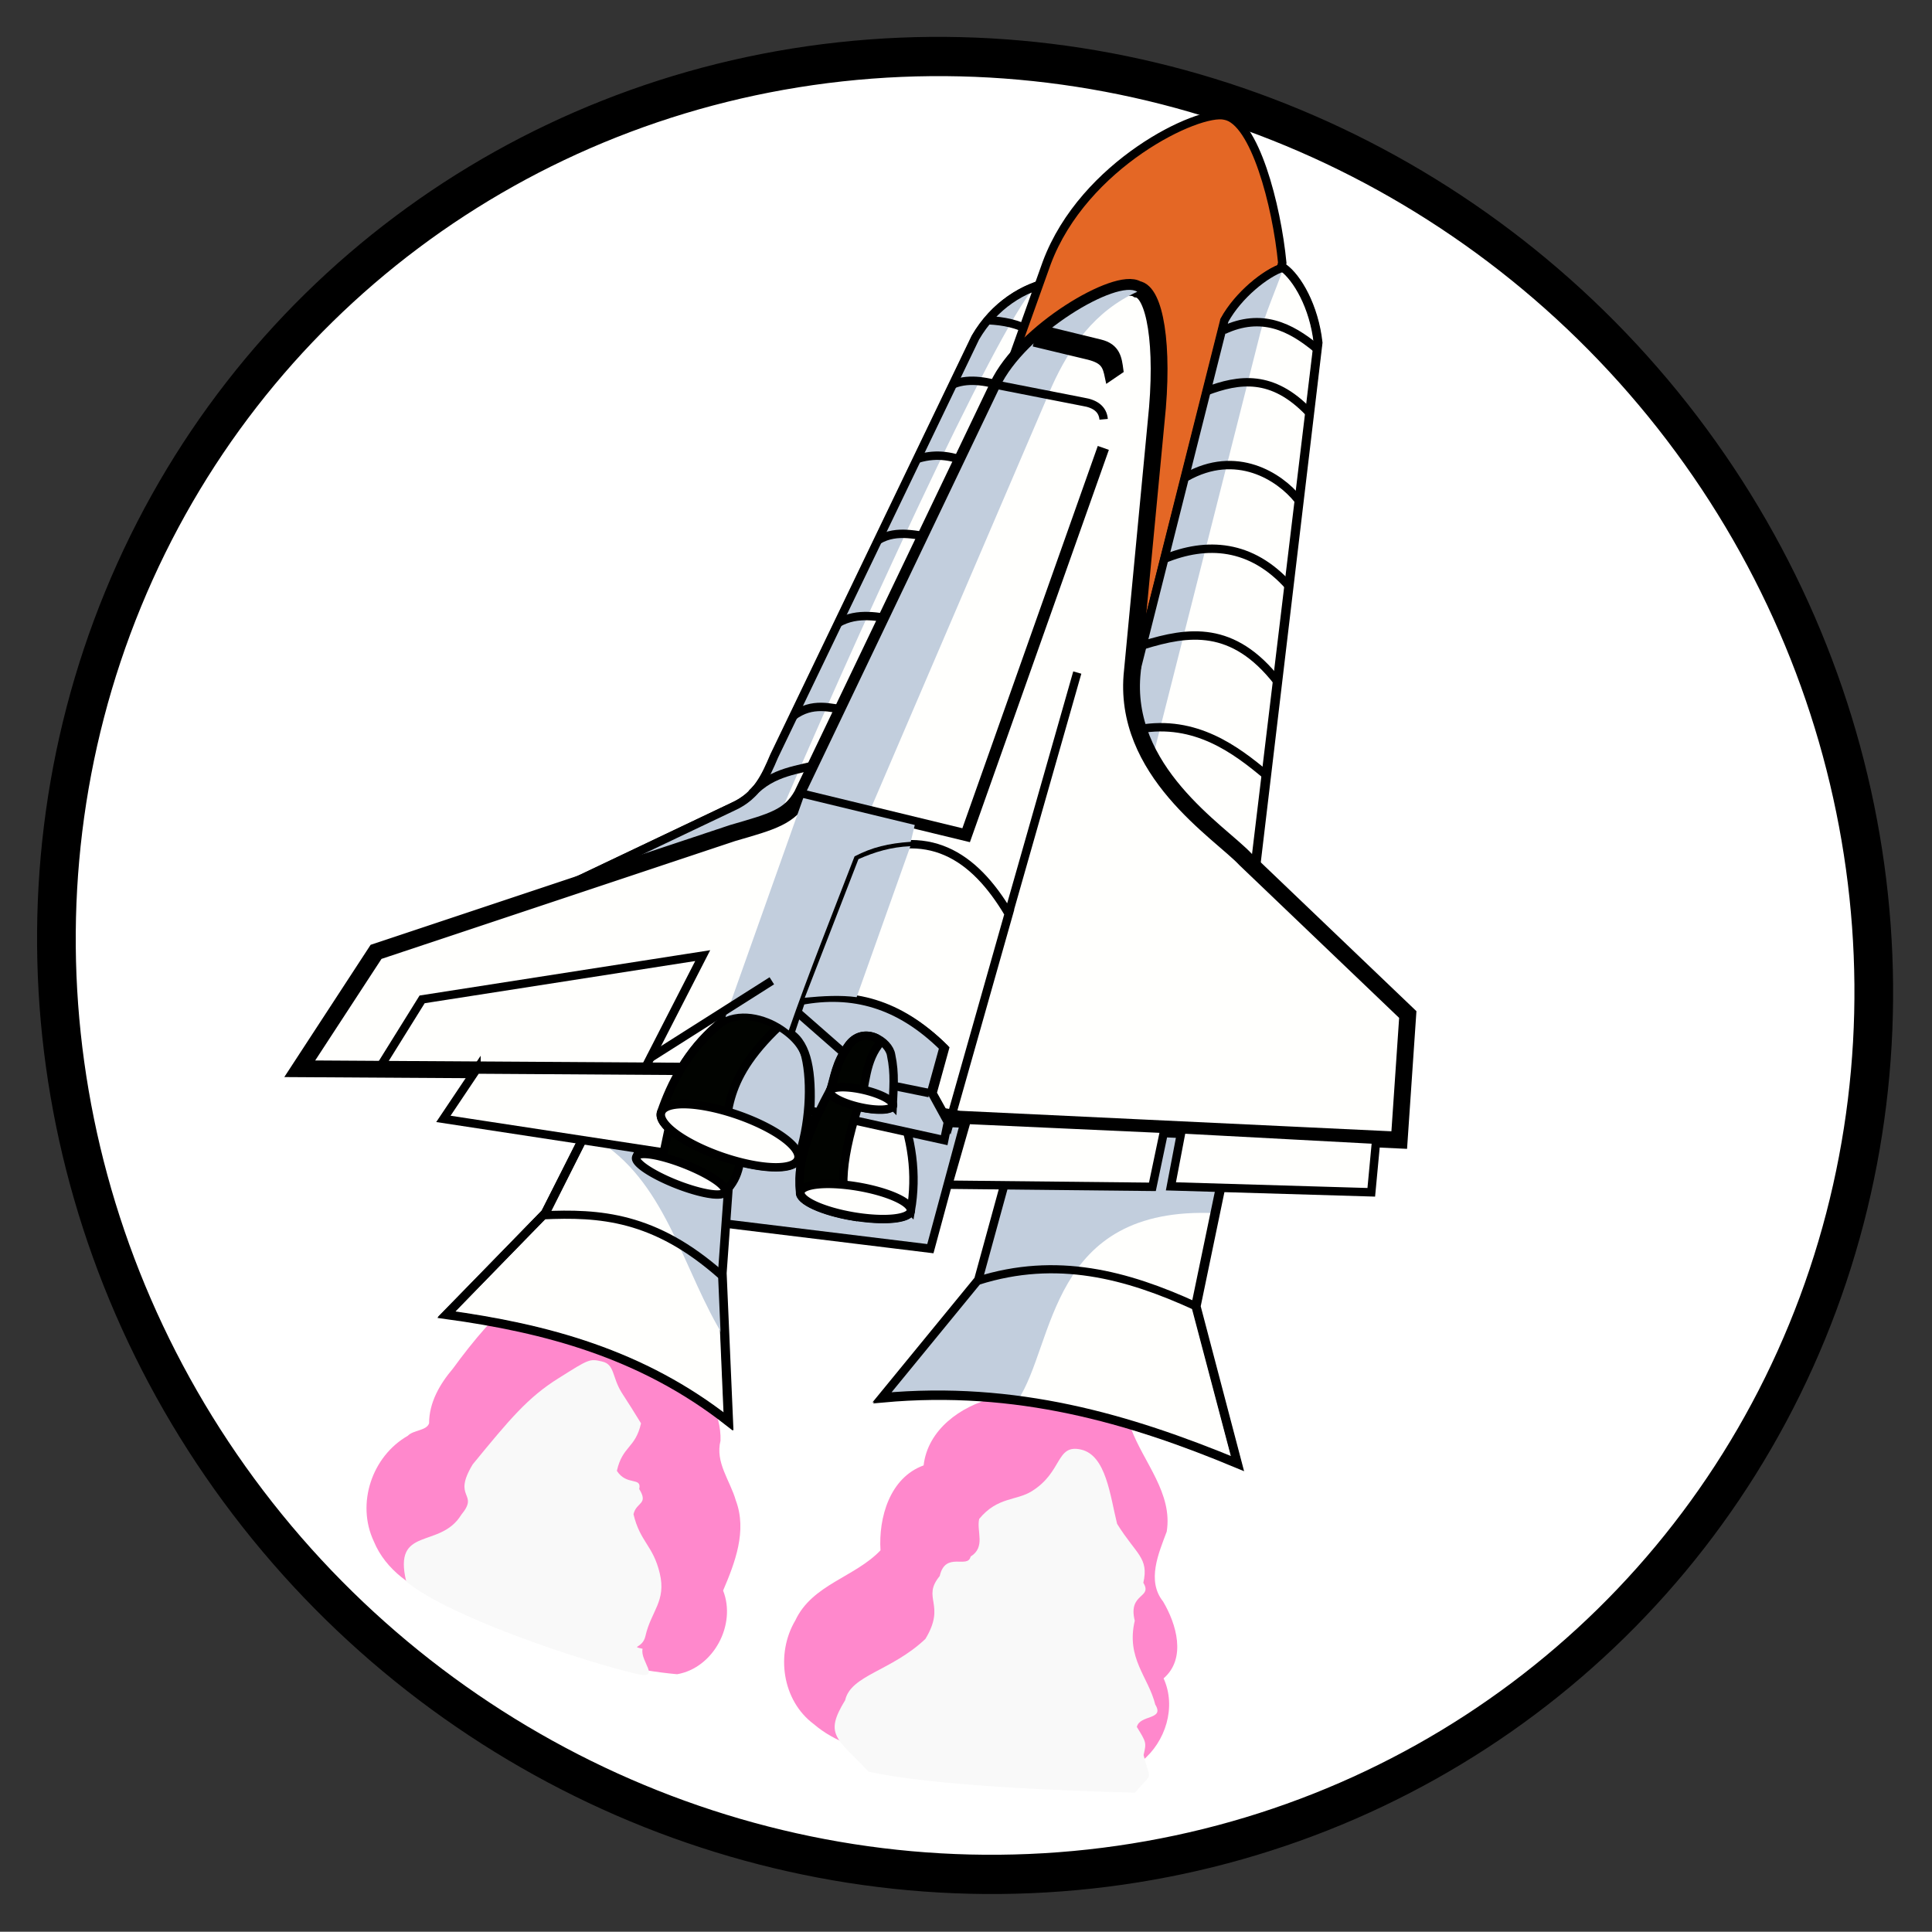 <?xml version="1.0" encoding="UTF-8" standalone="no"?>
<svg
   xmlns:dc="http://purl.org/dc/elements/1.1/"
   xmlns:cc="http://creativecommons.org/ns#"
   xmlns:rdf="http://www.w3.org/1999/02/22-rdf-syntax-ns#"
   xmlns:svg="http://www.w3.org/2000/svg"
   xmlns="http://www.w3.org/2000/svg"
   height="100%"
   width="100%"
   version="1.0"
   viewBox="0 0 700 699.9"
   id="svg2">
  <rect x="0" y="0" width="700" height="699.9" fill="#333333" stroke="none"/>
  <defs
     id="defs10126" />
  <ellipse
     transform="matrix(-0.917,-0.399,0.38,-0.925,0,0)"
     id="path3223"
     style="fill:#ffffff;fill-opacity:1;fill-rule:evenodd;stroke:#000000;stroke-width:14.117;stroke-miterlimit:4;stroke-dasharray:none;stroke-opacity:1"
     cx="-456.44"
     cy="-181.275"
     rx="332.676"
     ry="325.829" />
  <path
     id="path4262"
     d="m 383.012,489.159 c -10.728,0.188 -15.621,11.669 -23.15,17.41 -11.763,2.917 -23.715,11.387 -25.22,24.373 -12.234,4.423 -16.374,18.915 -15.621,30.772 -9.316,9.787 -24.75,12.328 -30.867,25.408 -7.152,12.045 -4.799,28.984 6.681,37.548 15.339,13.081 36.701,11.01 55.522,12.798 20.985,1.412 42.536,3.952 63.333,0.659 8.658,-7.058 12.61,-19.668 7.905,-30.02 8.375,-7.246 4.611,-19.762 -0.188,-27.855 -6.023,-7.528 -1.6,-17.504 1.317,-25.314 2.259,-13.833 -8.375,-25.126 -12.892,-37.266 -2.541,-11.01 -6.776,-24.091 -19.009,-27.479 -2.447,-0.847 -5.176,-1.129 -7.811,-1.035 z"
     style="fill:#ff88cc;fill-opacity:1;fill-rule:evenodd;stroke:none" />
  <path
     d="m 388.494,178.738 0.102,-29.629 -29.425,-17.048 32.823,2.164 16.153,-26.964 -0.102,29.629 29.425,17.048 -32.823,-2.164 -16.153,26.964 z"
     id="path36472-0"
     style="fill:#ffff00;fill-opacity:1;stroke:none" />
  <path
     id="path4264"
     d="m 223.221,451.423 c -25.503,4.329 -44.512,24.373 -59.098,44.418 -4.799,5.646 -8.658,12.328 -8.658,19.856 -0.941,2.729 -5.646,2.353 -7.717,4.517 -12.987,7.434 -18.727,24.562 -12.328,38.207 4.329,10.54 14.304,17.221 24.75,21.174 26.914,12.704 55.24,24.279 85.165,27.008 13.175,-2.259 21.55,-17.974 16.657,-30.302 4.329,-10.163 8.752,-21.644 4.611,-32.655 -2.07,-7.246 -7.528,-13.739 -5.552,-21.644 0.188,-4.988 -1.317,-10.069 -3.482,-14.398 5.176,-11.104 1.223,-24.185 -5.929,-33.407 -4.799,-11.575 -14.68,-23.526 -28.42,-22.774 z"
     style="fill:#ff88cc;fill-opacity:1;fill-rule:evenodd;stroke:none" />
  <path
     d="m 314.691,641.892 c 22.774,5.176 72.743,7.058 96.552,7.623 6.681,-7.999 5.646,-3.482 3.105,-13.645 1.035,-4.517 1.035,-4.517 -2.447,-10.163 1.035,-4.517 10.163,-2.447 6.681,-8.093 -2.541,-10.163 -10.634,-16.751 -7.434,-30.396 -2.541,-10.163 6.587,-8.093 3.105,-13.739 2.07,-9.128 -2.541,-10.163 -9.505,-21.362 -2.541,-10.163 -3.952,-24.844 -13.081,-26.914 -9.128,-2.07 -6.587,8.093 -17.786,15.057 -5.646,3.576 -12.422,1.976 -19.103,10.069 -1.035,4.517 2.447,10.163 -3.105,13.645 -1.035,4.611 -9.128,-2.07 -11.199,7.058 -6.681,8.093 2.447,10.163 -5.176,22.773 -12.328,11.669 -27.008,13.081 -29.079,22.209 -7.717,12.61 -3.105,13.645 8.469,25.879 z"
     id="path38432-9"
     style="fill:#f9f9f9;fill-rule:evenodd;stroke:none" />
  <path
     d="m 147.184,573.007 c 16.186,13.269 65.309,29.267 83.566,33.502 9.034,2.07 1.035,-4.611 2.07,-9.128 -4.611,-1.035 0,0 1.035,-4.611 2.07,-9.128 7.623,-12.61 5.176,-22.773 -2.447,-10.163 -7.058,-11.199 -9.505,-21.362 1.035,-4.517 5.552,-3.482 2.07,-9.128 1.035,-4.517 -4.517,-1.035 -8.093,-6.587 2.07,-9.128 6.681,-8.093 8.752,-17.221 -3.482,-5.646 -3.482,-5.646 -7.058,-11.199 -3.482,-5.646 -2.447,-10.163 -7.058,-11.199 -4.517,-1.035 -4.517,-1.035 -15.716,6.023 -11.199,6.964 -17.88,15.057 -31.149,31.243 -7.623,12.61 2.541,10.163 -4.141,18.256 -7.717,12.61 -24.844,3.858 -19.95,24.185 z"
     id="path38430-8"
     style="fill:#f9f9f9;fill-rule:evenodd;stroke:none" />
  <path
     style="fill:#c2cedd;fill-rule:evenodd;stroke:#000000;stroke-width:3.043px"
     id="path32476-8"
     d="m 253.018,442.136 84.071,10.279 17.921,-66.283 -98.972,-20.036 -3.02,76.04 z" />
  <path
     style="fill:#fffffd;fill-rule:evenodd;stroke:#000000;stroke-width:3.043px"
     id="path18739-5"
     d="m 201.713,322.615 64.243,-30.52 c 8.571,-3.934 11.619,-10.833 14.801,-18.323 l 72.9,-151.621 c 6.837,-11.615 17.333,-18.21 27.958,-20.279 l -64.468,146.26 -25.554,52.527 -89.879,21.955 z" />
  <path
     style="fill:#c2cedd;fill-rule:evenodd"
     id="path19710-1"
     d="m 201.442,322.785 64.169,-30.536 c 8.645,-3.917 11.692,-10.817 14.875,-18.306 l 72.9,-151.621 c 5.455,-9.295 13.284,-15.414 21.653,-18.463 -14.45,15.767 -66.922,131.207 -95.511,198.387 l -78.086,20.539 z" />
  <path
     style="fill:none;stroke:#000000;stroke-width:3.043px"
     id="path19712-4"
     d="m 358.077,116.03 c 5.596,0.27 10.786,1.3 15.369,3.973" />
  <path
     style="fill:none;stroke:#000000;stroke-width:3.043px"
     id="path19714-1"
     d="m 345.428,139.184 c 6.145,-2.472 12.945,-0.688 19.009,0.929" />
  <path
     style="fill:none;stroke:#000000;stroke-width:3.043px"
     id="path19716-4"
     d="m 332.602,166.173 c 7.488,-2.243 12.838,-0.557 18.54,1.287" />
  <path
     style="fill:none;stroke:#000000;stroke-width:3.043px"
     id="path19718-6"
     d="m 318.286,195.612 c 6.883,-4.009 14.121,-1.427 20.806,-0.831" />
  <path
     style="fill:none;stroke:#000000;stroke-width:3.043px"
     id="path19720-1"
     d="m 303.581,225.737 c 7.319,-4.22 15.043,-2.069 21.218,-1.279" />
  <path
     style="fill:none;stroke:#000000;stroke-width:3.043px"
     id="path19722-3"
     d="m 287.265,259.525 c 7.112,-5.352 13.704,-2.994 19.863,-2.131" />
  <path
     style="fill:none;stroke:#000000;stroke-width:3.043px"
     id="path19724-3"
     d="m 272.334,287.583 c 7.711,-8.315 17.055,-8.507 25.618,-11.048" />
  <path
     style="fill:none;stroke:#000000;stroke-width:3.043px"
     id="path21664-3"
     d="m 201.442,322.785 64.169,-30.536 c 8.645,-3.917 11.692,-10.817 14.875,-18.306 l 72.9,-151.621 c 6.763,-11.632 17.333,-18.21 27.958,-20.279 l -64.468,146.26 -25.554,52.527 -89.879,21.955 z" />
  <path
     style="fill:#e46725;fill-rule:evenodd;stroke:#000000;stroke-width:3.043px"
     id="path12905-5"
     d="m 365.931,132.549 13.312,-37.264 c 13.394,-35.927 55.111,-55.701 64.58,-53.384 10.726,1.906 18.738,32.334 20.764,53.335 L 423.309,255.007 347.191,235.693 365.931,132.549 Z" />
  <path
     d="m 443.794,116.075 c 5.057,-9.192 14.999,-17.097 21.196,-19.132 5.101,3.579 11.203,14.111 12.652,27.203 l -22.682,190.895 c -17.347,-18.791 -42.477,-30.218 -45.012,-65.286 L 443.794,116.075 Z"
     id="path14845-0"
     style="fill:#fffffd;fill-rule:evenodd;stroke:#000000;stroke-width:3.044px" />
  <path
     d="m 417.328,275.755 c -4.102,-7.144 -6.85,-15.359 -7.593,-25.876 l 33.846,-133.681 c 5.057,-9.192 14.999,-17.097 21.196,-19.132 l 0.064,0.532 c -2.675,7.667 -6.416,15.953 -8.238,23.124 l -39.275,155.032 z"
     id="path15816-4"
     style="fill:#c2cedd;fill-rule:evenodd" />
  <path
     d="m 443.36,119.597 c 13.659,-6.367 24.133,-1.216 33.62,6.64"
     id="path15818-3"
     style="fill:none;stroke:#000000;stroke-width:3.044px" />
  <path
     d="m 437.004,141.771 c 11.942,-4.517 23.988,-6.25 37.274,7.647"
     id="path15820-2"
     style="fill:none;stroke:#000000;stroke-width:3.044px" />
  <path
     d="m 429.719,172.873 c 18.259,-10.317 33.886,-0.197 40.512,8.041"
     id="path15822-9"
     style="fill:none;stroke:#000000;stroke-width:3.044px" />
  <path
     d="m 421.641,202.587 c 15.528,-6.457 31.77,-5.509 45.46,9.86"
     id="path15824-3"
     style="fill:none;stroke:#000000;stroke-width:3.044px" />
  <path
     d="m 414.356,233.689 c 16.108,-4.945 32.395,-7.435 48.552,13.326"
     id="path15826-3"
     style="fill:none;stroke:#000000;stroke-width:3.044px" />
  <path
     d="m 412.755,264.192 c 20.427,-3.614 35.09,7.493 46.11,16.734"
     id="path15828-5"
     style="fill:none;stroke:#000000;stroke-width:3.044px" />
  <path
     d="m 443.619,116.035 c 5.057,-9.192 14.999,-17.097 21.196,-19.132 5.063,3.743 11.203,14.111 12.652,27.203 l -22.883,190.16 c -17.523,-18.831 -41.774,-30.058 -44.485,-65.166 l 33.52,-133.065 z"
     id="path18737-5"
     style="fill:none;stroke:#000000;stroke-width:3.044px" />
  <path
     d="m 211.21,412.53 -13.754,27.038 -35.779,36.841 c 35.864,4.911 70.756,14.083 102.13,38.662 l -2.324,-53.817 2.892,-40.21 -53.164,-8.515 z"
     id="path25623-2"
     style="fill:#fffffd;fill-rule:evenodd;stroke:#000000;stroke-width:3.044px" />
  <g
     transform="matrix(1.758,0.401,-0.374,1.639,-43.052,-372.158)"
     id="g31453-9">
    <path
       d="m 270.9,456.5 -3.4,-13.3 -3.5,-23.7 -25.9,1.9 c 14.9,6 21.9,23.3 32.8,35.1 z"
       id="path27567-9"
       style="fill:#c2cedd;fill-rule:evenodd" />
    <path
       d="m 229.8,439.5 c 11.1,-3.3 22,-5.2 37.7,4"
       id="path26594-1"
       style="fill:none;stroke:#000000;stroke-width:1.748px" />
    <path
       d="m 234.3,421.3 -4,17.5 -14.9,26.1 c 20.1,-1.9 40.1,-1.2 60.1,9 l -7.9,-30.9 -3.4,-23.7 -29.9,2 z"
       id="path29513-6"
       style="fill:none;stroke:#000000;stroke-width:1.748px" />
  </g>
  <g
     transform="matrix(1.758,0.401,-0.374,1.639,-44.198,-373.331)"
     id="g32462-0">
    <path
       d="m 319.9,410.6 -0.9,22.3 -13.6,29.3 c 25.7,-9 49.3,-7.5 72.5,-3.2 l -15.2,-31.2 -0.7,-38.5 -42.3,8.1 0.2,13.2 z"
       id="path27569-5"
       style="fill:#fffffd;fill-rule:evenodd;stroke:#000000;stroke-width:1.748px" />
    <path
       d="m 320,410.5 -1,22.3 -13.5,29.3 c 9,-3.2 17.8,-5.1 26.4,-5.9 4.9,-13.6 -2.7,-42.5 30.5,-48.9 l -0.3,-18.1 -42.3,8.1 0.2,13.2 z"
       id="path28542-9"
       style="fill:#c2cedd;fill-rule:evenodd" />
    <path
       d="m 318.8,432.9 c 14.3,-9 28.9,-8.4 43.7,-5.1"
       id="path28540-7"
       style="fill:none;stroke:#000000;stroke-width:1.748px" />
  </g>
  <path
     d="m 364.381,427.494 -9.926,36.19 -34.867,42.568 c 48.539,-4.44 89.422,7.652 128.628,23.845 l -15.08,-57.074 13.213,-63.549 -77.417,-3.532 -4.55,21.552 z"
     id="path32467-6"
     style="fill:none;stroke:#000000;stroke-width:3.044px" />
  <path
     style="fill:#010300;stroke:#000000;stroke-width:3.043"
     id="path24651-5"
     d="m 262.667,431.783 c -0.822,1.905 -8.585,0.598 -17.473,-2.904 -8.815,-3.485 -15.338,-7.842 -14.516,-9.747 l 1.131,-2.919 0.322,-0.392 c 5.907,-16.71 23.158,-5.022 36.562,-2.969 -0.308,6.44 -0.2,13.44 -6.027,18.93 z" />
  <path
     style="fill:#fffffd;stroke:#000000;stroke-width:3.043"
     id="path22711-0"
     d="m 262.576,431.75 a 17.2,3.742 21.434 1 1 -31.973,-12.592 17.2,3.742 21.434 1 1 31.973,12.592 z" />
  <path
     style="fill:#fffffd;fill-rule:evenodd;stroke:#000000;stroke-width:6.087"
     id="path2161-3"
     d="m 347.49,405.496 159.48,7.575 3.098,-45.486 -58.784,-56.202 c -9.278,-9.946 -45.016,-31.978 -40.995,-68.262 l 8.594,-90.269 c 3.031,-28.217 -0.621,-47.187 -6.779,-48.05 -7.079,-4.639 -41.313,15.293 -50.549,35.041 l -70.954,148.19 c -4.455,7.973 -10.636,9.585 -25.159,13.788 l -129.186,43.053 -27.651,42.361 137.145,0.848 101.741,17.413 z" />
  <path
     style="fill:#fffffd;stroke:#000000;stroke-width:3.043"
     id="path7050-1"
     d="m 329.989,438.703 c -0.509,2.907 -9.857,3.795 -20.894,1.896 -11.054,-1.826 -19.604,-5.793 -19.095,-8.699 -1.464,-13.278 4.047,-25.195 10.153,-36.667 l 24.998,4.234 c 5.326,12.997 7.152,26.047 4.839,39.237 z" />
  <path
     style="fill:none;stroke:#000000;stroke-width:3.043px"
     id="path4123-1"
     d="m 365.376,331.222 24.945,-87.544 m -24.838,87.413 c -12.646,-21.333 -29.402,-32.133 -55.098,-20.406 l -20.226,52.271 c 18.461,-3.459 36.039,1.019 52.167,16.947 l -4.47,16.186 6.092,11.001 21.535,-75.999 z" />
  <path
     style="fill:none;stroke:#000000;stroke-width:3.043px"
     id="path5103-6"
     d="m 137.273,387.269 15.668,-25.177 101.663,-15.854 -21.237,41.422" />
  <path
     style="fill:#c2cedd;stroke:#000000;stroke-width:3.043"
     id="path7045-7"
     d="m 289.076,419.985 c -1.491,4.155 -13.873,3.731 -27.516,-1.011 -13.66,-4.668 -23.486,-11.872 -21.995,-16.027 3.543,-10.429 9.463,-22.099 20.343,-31.396 9.634,-9.271 29.669,1.425 31.94,11.167 2.345,9.758 1.51,25.301 -2.772,37.267 z" />
  <path
     style="fill:#fffffd;fill-rule:evenodd;stroke:#000000;stroke-width:3.043px"
     id="path12901-6"
     d="m 172.637,387.514 -11.987,17.88 79.839,12.181 6.211,-29.584 -74.063,-0.476 z" />
  <path
     style="fill:#010300;stroke:#000000;stroke-width:3.043"
     id="path9004-3"
     d="m 261.527,419.122 c -13.66,-4.668 -23.486,-11.872 -21.979,-16.101 3.527,-10.356 9.446,-22.025 20.343,-31.396 5.662,-5.45 14.948,-4.028 22.071,0.078 l 0.278,0.141 c -21.575,20.496 -17.95,32.795 -20.713,47.277 z" />
  <path
     style="fill:#fffffd;stroke:#000000;stroke-width:3.044"
     id="path6074-2"
     d="m 289.152,420.035 a 26.208,8.025 18.925 1 1 -49.553,-17.081 26.208,8.025 18.925 1 1 49.553,17.081 z" />
  <path
     style="fill:#c2cedd;fill-rule:evenodd;stroke:#000000;stroke-width:3.043px"
     id="path7058-8"
     d="m 290.243,362.588 c 18.534,-3.442 35.45,0.885 51.635,16.903 l -4.453,16.112 6.018,10.984 -1.333,6.516 -48.556,-10.697 c 0.676,-13.486 -0.895,-23.921 -7.248,-28.006 l 3.937,-11.812 z" />
  <path
     style="fill:#010300;stroke:#000000;stroke-width:3.043"
     id="path9006-9"
     d="m 309.061,440.746 c -11.054,-1.826 -19.604,-5.793 -19.169,-8.716 -1.391,-13.261 4.985,-25.911 11.092,-37.383 l 11.073,2.76 c -7.154,21.153 -8.806,36.199 -2.996,43.339 z" />
  <path
     style="fill:#fffffd;stroke:#000000;stroke-width:3.044"
     id="path7048-6"
     d="m 330.002,438.722 a 20.272,5.433 9.687 1 1 -39.97,-6.796 20.272,5.433 9.687 1 1 39.97,6.796 z" />
  <path
     style="fill:#c2cedd;stroke:#000000;stroke-width:3.043"
     id="path7055-0"
     d="m 323.431,400.546 c -0.387,1.694 -5.789,1.934 -12.051,0.504 -6.262,-1.429 -11.025,-3.989 -10.638,-5.684 1.743,-5.26 1.976,-10.012 6.537,-16.411 5.413,-7.755 14.869,-1.644 15.594,3.327 1.46,6.844 0.805,12.43 0.559,18.264 z" />
  <path
     style="fill:#010300;stroke:#000000;stroke-width:3.043"
     id="path9008-8"
     d="m 311.454,401.067 c -6.262,-1.429 -11.042,-3.916 -10.638,-5.684 1.743,-5.26 1.959,-9.938 6.537,-16.411 2.794,-4.09 6.803,-4.337 10.04,-2.901 l 1.861,1.355 c -5.965,6.776 -5.524,15.712 -7.799,23.641 z" />
  <path
     style="fill:#fffffd;stroke:#000000;stroke-width:3.044"
     id="path7053-1"
     d="m 323.553,400.584 a 11.719,3.208 12.859 1 1 -22.85,-5.216 11.719,3.208 12.859 0 1 22.85,5.216 z" />
  <path
     style="fill:none;stroke:#000000;stroke-width:3.043px"
     id="path7060-6"
     d="m 289.291,367.099 16.016,14.042" />
  <path
     style="fill:none;stroke:#000000;stroke-width:3.043px"
     id="path7062-6"
     d="m 324.184,393.51 12.517,2.547" />
  <path
     style="fill:#c2cedd;fill-rule:evenodd"
     id="path10957-9"
     d="m 412.049,105.72 c -7.079,-4.639 -40.516,14.855 -49.825,34.586 l -70.88,148.207 23.687,5.562 66.12,-154.176 c 6.417,-14.191 15.516,-27.227 30.899,-34.179 z" />
  <path
     style="fill-rule:evenodd;stroke:#000000;stroke-width:3.043px"
     id="path9981-3"
     d="m 374.316,124 4.328,-4.36 19.896,4.852 c 5.95,1.436 6.418,5.495 6.96,9.572 l -3.67,2.495 c -0.853,-4.07 -1.521,-6.238 -7.381,-7.73 l -19.913,-4.778" />
  <path
     style="fill:none;stroke:#000000;stroke-width:3.043px"
     id="path9010-0"
     d="m 361.4,139.498 31.085,6.089 c 4.414,0.698 7.057,2.696 7.389,6.337" />
  <path
     style="fill:none;stroke:#000000;stroke-width:4.261"
     id="path3152-8"
     d="m 290.492,288.163 59.558,14.449 49.706,-140.33" />
  <path
     style="fill:#fffffd;fill-rule:evenodd;stroke:#000000;stroke-width:3.043px"
     id="path12897-5"
     d="m 350.3,405.75 -6.758,23.491 73.996,0.771 4.408,-21.005 -71.646,-3.257 z" />
  <path
     style="fill:#fffffd;fill-rule:evenodd;stroke:#000000;stroke-width:3.043px"
     id="path12899-2"
     d="m 428.181,409.191 -3.938,20.647 72.595,2.156 1.79,-19.045 -70.446,-3.758 z" />
  <path
     style="fill:#c2cedd;fill-rule:evenodd"
     id="path32478-5"
     d="m 311.021,311.296 -19.443,50.202 c 6.659,-0.65 13.012,-0.982 18.802,-0.203 l 19.461,-54.693 c -6.96,0.271 -12.953,2.081 -18.82,4.694 z" />
  <path
     style="fill:#c2cedd;fill-rule:evenodd"
     id="path33449-5"
     d="m 262.852,368.503 28.193,-79.362 40.398,9.765 -1.469,6.097 c -8.035,0.568 -13.928,1.936 -20.348,5.276 -8.196,21.303 -16.444,41.819 -23.853,63.069 -5.277,-4.382 -14.795,-8.183 -22.92,-4.845 z" />
  <path
     style="fill:none;stroke:#000000;stroke-width:3.043px"
     id="path8033-4"
     d="m 235.334,383.458 44.313,-28.094" />
</svg>
